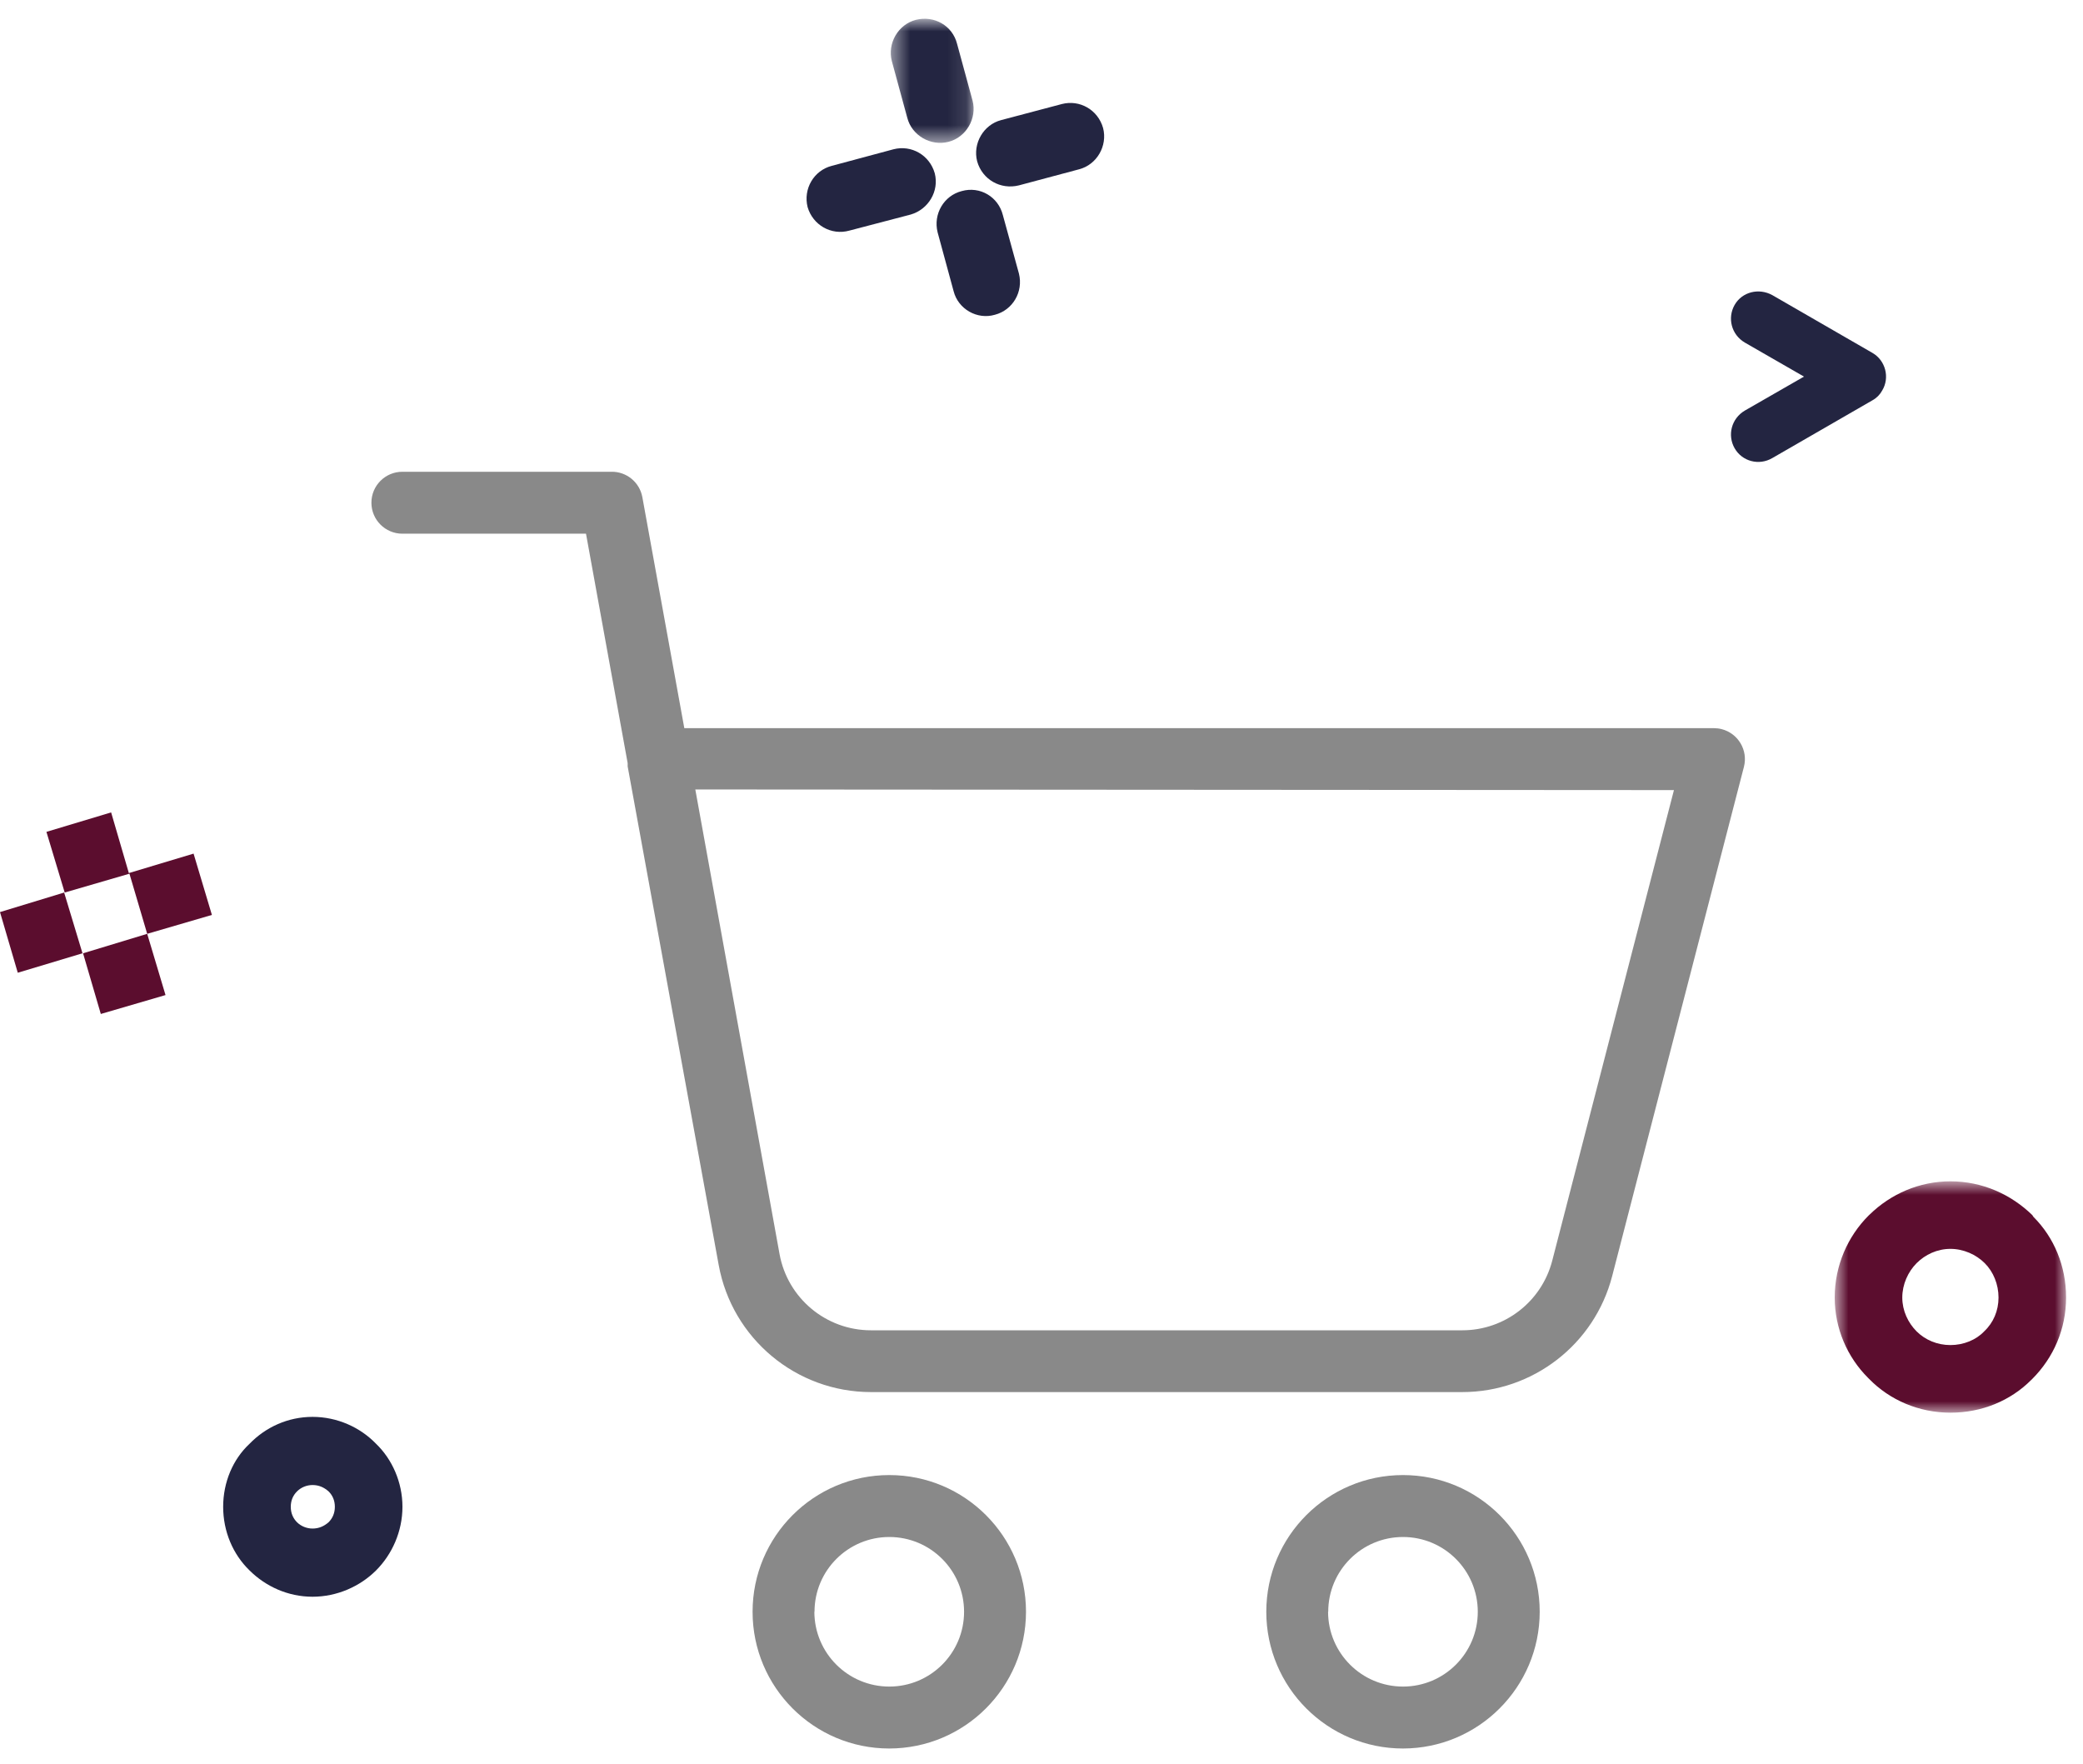 <?xml version="1.0" encoding="UTF-8"?>
<svg width="111px" height="94px" viewBox="0 0 111 94" version="1.1" xmlns="http://www.w3.org/2000/svg" xmlns:xlink="http://www.w3.org/1999/xlink">
    <title>Group 29</title>
    <defs>
        <polygon id="path-1" points="0.769 0.778 13.098 0.778 13.098 13.106 0.769 13.106"></polygon>
        <polygon id="path-3" points="0.468 0.831 4.882 0.831 4.882 7.444 0.468 7.444"></polygon>
    </defs>
    <g id="Home-" stroke="none" stroke-width="1" fill="none" fill-rule="evenodd">
        <g id="Minicart-vacío" transform="translate(-1034, -259)">
            <g id="Group-29" transform="translate(1034, 259)">
                <path d="M89.202,42.1 L82.717,67.173 C82.153,69.358 80.181,70.885 77.924,70.885 L46.416,70.885 C44.021,70.888 41.967,69.175 41.54,66.818 L37.052,42.067 L89.202,42.1 Z M34.23,26.491 C34.085,25.697 33.387,25.124 32.58,25.138 L21.443,25.138 C20.531,25.138 19.792,25.876 19.792,26.787 C19.792,27.699 20.531,28.438 21.443,28.438 L31.227,28.438 L33.447,40.664 C33.444,40.722 33.444,40.78 33.447,40.838 L38.298,67.404 C39.012,71.327 42.429,74.178 46.416,74.177 L77.924,74.177 C81.683,74.177 84.967,71.636 85.91,67.997 L92.931,40.863 C93.159,39.98 92.628,39.08 91.746,38.852 C91.61,38.817 91.471,38.8 91.33,38.8 L36.466,38.8 L34.23,26.491 Z" id="Fill-1" fill="#898989"></path>
                <path d="M43.404,85.884 C43.404,83.683 45.188,81.899 47.389,81.899 C49.59,81.899 51.374,83.683 51.374,85.884 C51.374,88.085 49.59,89.869 47.389,89.869 C45.187,89.869 43.401,88.086 43.396,85.884 L43.404,85.884 Z M54.674,85.884 C54.674,81.861 51.412,78.599 47.389,78.599 C43.365,78.599 40.104,81.861 40.104,85.884 C40.104,89.907 43.365,93.169 47.389,93.169 C51.41,93.164 54.67,89.905 54.674,85.884 L54.674,85.884 Z" id="Fill-3" fill="#898989"></path>
                <path d="M70.779,85.884 C70.779,83.683 72.563,81.899 74.764,81.899 C76.965,81.899 78.749,83.683 78.749,85.884 C78.749,88.085 76.965,89.869 74.764,89.869 C72.562,89.869 70.775,88.086 70.771,85.884 L70.779,85.884 Z M82.049,85.884 C82.049,81.861 78.787,78.599 74.764,78.599 C70.74,78.599 67.479,81.861 67.479,85.884 C67.479,89.907 70.74,93.169 74.764,93.169 C78.785,93.164 82.044,89.905 82.049,85.884 L82.049,85.884 Z" id="Fill-5" fill="#898989"></path>
                <g id="Group-9" transform="translate(97, 62.169)">
                    <mask id="mask-2" fill="white">
                        <use xlink:href="#path-1"></use>
                    </mask>
                    <g id="Clip-8"></g>
                    <path d="M9.498,6.97 C9.498,6.269 9.224,5.599 8.765,5.14 C8.306,4.681 7.635,4.377 6.935,4.377 C6.231,4.377 5.591,4.681 5.132,5.14 C4.676,5.598 4.37,6.269 4.37,6.97 C4.37,7.673 4.676,8.314 5.132,8.773 C5.591,9.229 6.231,9.503 6.935,9.503 C7.635,9.503 8.306,9.229 8.734,8.773 C9.224,8.314 9.498,7.673 9.498,6.97 L9.498,6.97 Z M11.358,2.67 C12.457,3.766 13.098,5.292 13.098,6.97 C13.098,8.651 12.427,10.177 11.298,11.306 L11.236,11.366 C10.139,12.465 8.613,13.106 6.935,13.106 C5.254,13.106 3.699,12.432 2.602,11.306 L2.54,11.244 C1.44,10.144 0.769,8.618 0.769,6.97 C0.769,5.262 1.47,3.707 2.569,2.607 L2.632,2.548 C3.758,1.448 5.284,0.778 6.935,0.778 C8.643,0.778 10.168,1.478 11.298,2.577 L11.358,2.67 Z" id="Fill-7" fill="#5B0D2E" mask="url(#mask-2)"></path>
                </g>
                <path d="M99.777,18.803 C100.472,19.2 100.719,20.115 100.298,20.811 C100.174,21.034 100.003,21.208 99.777,21.332 L94.446,24.407 C93.727,24.829 92.833,24.582 92.436,23.886 C92.039,23.192 92.261,22.301 92.983,21.876 L96.132,20.067 L92.983,18.256 C92.261,17.834 92.039,16.943 92.436,16.247 C92.833,15.552 93.727,15.329 94.446,15.727 L99.777,18.803 Z" id="Fill-10" fill="#232541"></path>
                <path d="M58.783,6.825 C59.027,7.773 58.449,8.777 57.502,9.021 L54.298,9.877 C53.321,10.121 52.346,9.573 52.071,8.596 C51.826,7.651 52.406,6.643 53.352,6.399 L56.587,5.543 C57.533,5.299 58.509,5.847 58.783,6.825" id="Fill-12" fill="#232541"></path>
                <path d="M54.297,14.576 C54.542,15.554 53.962,16.528 53.016,16.772 C52.07,17.05 51.063,16.468 50.819,15.524 L49.964,12.38 C49.72,11.402 50.3,10.425 51.246,10.183 C52.223,9.906 53.199,10.487 53.442,11.465 L54.297,14.576 Z" id="Fill-14" fill="#232541"></path>
                <g id="Group-18" transform="translate(47, 0.169)">
                    <mask id="mask-4" fill="white">
                        <use xlink:href="#path-3"></use>
                    </mask>
                    <g id="Clip-17"></g>
                    <path d="M4.826,5.192 C5.071,6.137 4.491,7.144 3.545,7.388 C2.598,7.633 1.591,7.052 1.347,6.107 L0.524,3.085 C0.28,2.141 0.859,1.133 1.805,0.889 C2.782,0.644 3.757,1.193 4.002,2.17 L4.826,5.192 Z" id="Fill-16" fill="#232541" mask="url(#mask-4)"></path>
                </g>
                <path d="M49.812,9.235 C50.056,10.183 49.475,11.157 48.53,11.432 L45.264,12.287 C44.287,12.561 43.312,11.983 43.036,11.035 C42.792,10.061 43.372,9.083 44.318,8.839 L47.614,7.954 C48.561,7.71 49.536,8.258 49.812,9.235" id="Fill-19" fill="#232541"></path>
                <path d="M17.844,80.29 C17.844,79.953 17.722,79.679 17.509,79.468 C17.264,79.252 16.99,79.13 16.655,79.13 C16.348,79.13 16.044,79.252 15.829,79.468 C15.616,79.679 15.495,79.953 15.495,80.29 C15.495,80.627 15.616,80.901 15.829,81.115 C16.044,81.327 16.348,81.449 16.655,81.449 C16.99,81.449 17.264,81.327 17.509,81.115 C17.722,80.901 17.844,80.627 17.844,80.29 M20.042,76.934 C20.896,77.757 21.446,78.978 21.446,80.29 C21.446,81.602 20.895,82.823 20.042,83.678 C19.188,84.53 17.966,85.082 16.655,85.082 C15.342,85.082 14.151,84.53 13.296,83.678 C12.412,82.823 11.892,81.602 11.892,80.29 C11.892,78.978 12.412,77.757 13.296,76.934 C14.151,76.049 15.342,75.498 16.655,75.498 C17.966,75.498 19.188,76.049 20.042,76.934" id="Fill-21" fill="#232541"></path>
                <polygon id="Fill-23" fill="#5B0D2E" points="6.898 46.555 3.448 47.559 2.474 44.326 5.922 43.289 6.866 46.522 10.315 45.485 11.292 48.752 7.844 49.759"></polygon>
                <polygon id="Fill-25" fill="#5B0D2E" points="7.844 49.759 8.82 53.022 5.372 54.029 4.426 50.796"></polygon>
                <polygon id="Fill-27" fill="#5B0D2E" points="3.418 47.559 4.396 50.796 0.947 51.832 0 48.6"></polygon>
            </g>
        </g>
    </g>
</svg>